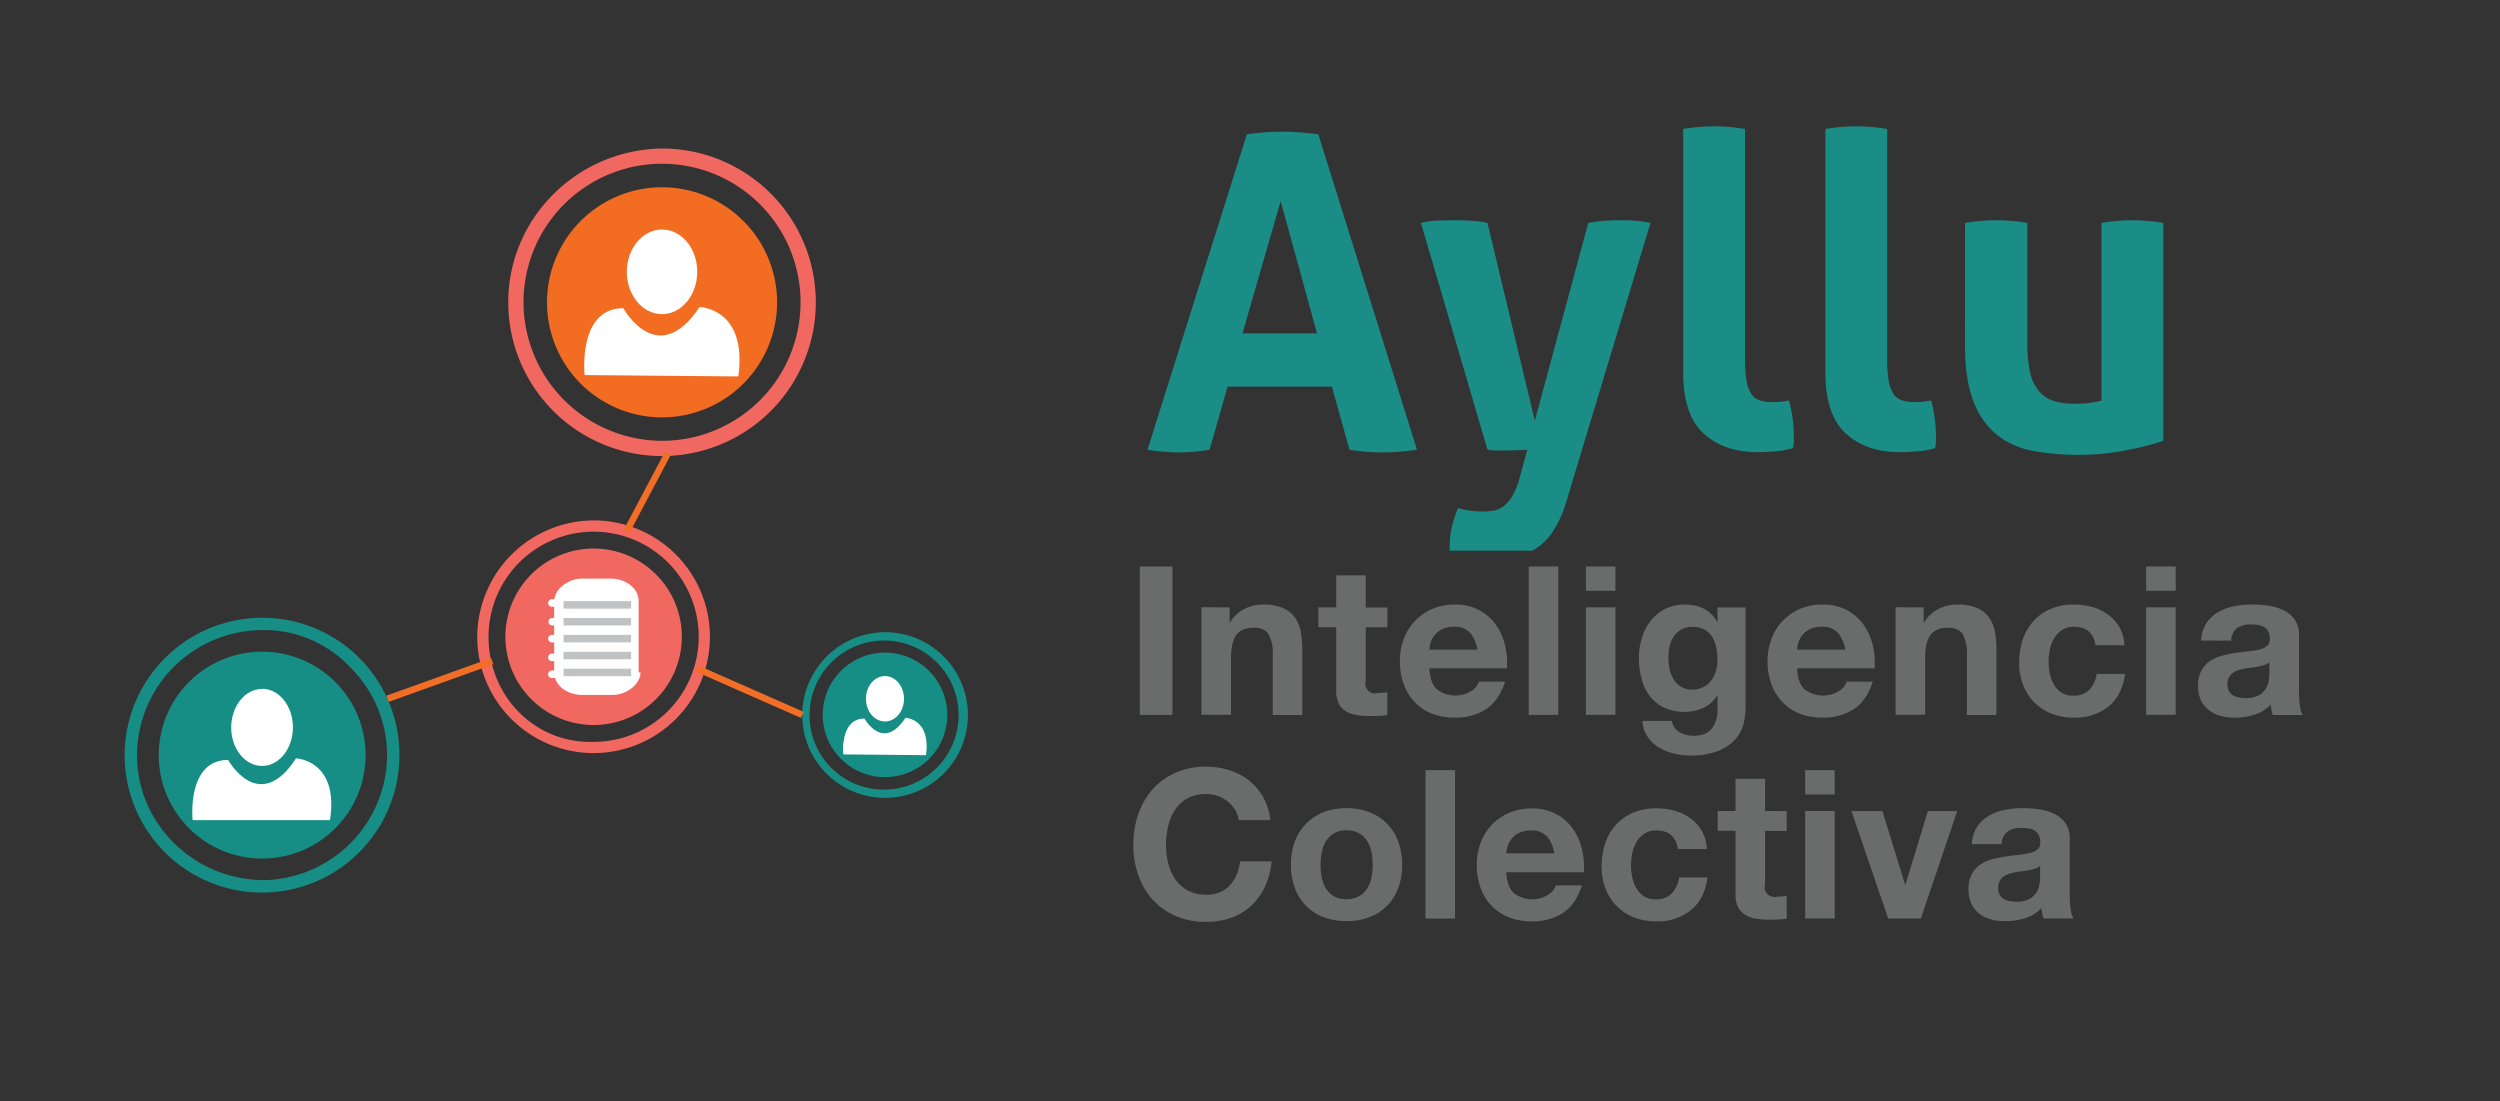 <svg id="Layer_1" data-name="Layer 1" xmlns="http://www.w3.org/2000/svg" xmlns:xlink="http://www.w3.org/1999/xlink" viewBox="0 0 756 333"><rect x="0" y="0" width="756" height="333" fill="#333333" stroke="none"/><defs><style>.cls-1,.cls-11{fill:none;}.cls-2{isolation:isolate;}.cls-3{clip-path:url(#clip-path);}.cls-4{fill:#1a8e86;}.cls-5{fill:#f16861;}.cls-6{fill:#f26c22;}.cls-7{fill:#fff;}.cls-8{fill:#168e86;}.cls-9{fill:#c1c2c4;}.cls-10{fill:#f26d24;}.cls-11{stroke:#f26d26;stroke-miterlimit:10;stroke-width:2px;}.cls-12{fill:#6a6c6c;}</style><clipPath id="clip-path"><rect id="SVGID" class="cls-1" x="345.24" y="25" width="344.78" height="141.52"/></clipPath></defs><title>imago-ayllu-color</title><g class="cls-2"><g class="cls-3"><path class="cls-4" d="M377.05,40.62c1.86-.26,3.62-.46,5.3-.59s3.54-.2,5.57-.2c1.77,0,3.49.06,5.17.2s3.54.33,5.57.59L428.5,136a73.36,73.36,0,0,1-10.61.8,59.58,59.58,0,0,1-9.81-.8l-5.31-19.09H371.22L365.78,136a55.71,55.71,0,0,1-9.15.8A58.81,58.81,0,0,1,347,136Zm21.22,60.2-11-40-11.54,40Z"/><path class="cls-4" d="M429.69,67.41a29.42,29.42,0,0,1,5.37-.73c1.55,0,3-.07,4.31-.07,1.77,0,3.58,0,5.44.14a27.62,27.62,0,0,1,5,.66l14.32,59.8,16.17-59.8a50.36,50.36,0,0,1,9-.8c1.33,0,2.74,0,4.24.07a34.13,34.13,0,0,1,5.57.73l-25.59,84.73a33.38,33.38,0,0,1-3.78,8.35,17,17,0,0,1-11.2,7.76,36.36,36.36,0,0,1-7.43.73,45,45,0,0,1-6.69-.46,57,57,0,0,1-5.91-1.26,6.74,6.74,0,0,1-.13-1.13v-1a24.06,24.06,0,0,1,.73-6,44.75,44.75,0,0,1,1.79-5.5,22.58,22.58,0,0,0,3.18.73,24.38,24.38,0,0,0,4,.33,26.11,26.11,0,0,0,3.18-.2,7.33,7.33,0,0,0,3.12-1.19,9.93,9.93,0,0,0,2.85-3.12,23.19,23.19,0,0,0,2.39-6l2.25-8.22c-1,.09-2.05.16-3.25.2s-2.41.07-3.64.07h-2.79a9.62,9.62,0,0,1-2.38-.27Z"/><path class="cls-4" d="M509,39a57.3,57.3,0,0,1,9.42-.79,56.46,56.46,0,0,1,9.28.79v69.62a38,38,0,0,0,.46,6.63,9.84,9.84,0,0,0,1.46,3.91,5.09,5.09,0,0,0,2.59,1.92,12.57,12.57,0,0,0,4,.53,21.91,21.91,0,0,0,2.32-.13,21.58,21.58,0,0,0,2.45-.4,41,41,0,0,1,1.46,10.61v1.92a7.76,7.76,0,0,1-.27,1.92,24.17,24.17,0,0,1-5.1.93c-2,.18-3.83.27-5.5.27q-10.21,0-16.38-5.64T509,112.76Z"/><path class="cls-4" d="M552,39a57.1,57.1,0,0,1,9.41-.79,56.46,56.46,0,0,1,9.28.79v69.62a36.93,36.93,0,0,0,.47,6.63,9.7,9.7,0,0,0,1.45,3.91,5.09,5.09,0,0,0,2.59,1.92,12.57,12.57,0,0,0,4,.53,21.91,21.91,0,0,0,2.32-.13,21.22,21.22,0,0,0,2.45-.4,41,41,0,0,1,1.46,10.61v1.92a7.76,7.76,0,0,1-.27,1.92,24.17,24.17,0,0,1-5.1.93c-2,.18-3.82.27-5.5.27q-10.22,0-16.38-5.64T552,112.76Z"/><path class="cls-4" d="M594.24,67.41a55.8,55.8,0,0,1,18.83,0v36.33a38.73,38.73,0,0,0,.86,9,13.11,13.11,0,0,0,2.66,5.57,9.8,9.8,0,0,0,4.44,2.92,20.3,20.3,0,0,0,6.23.86,30.92,30.92,0,0,0,8.22-.93V67.41a56.5,56.5,0,0,1,9.28-.8,57.24,57.24,0,0,1,9.42.8v65.9A90.91,90.91,0,0,1,643,136.16a73.74,73.74,0,0,1-14.52,1.39,77,77,0,0,1-13-1.06A25.33,25.33,0,0,1,604.52,132,23.13,23.13,0,0,1,597,121.91q-2.79-6.63-2.79-17.64Z"/></g></g><path class="cls-5" d="M153.7,91.42a46.5,46.5,0,1,0,46.5-46.51c-25.56.35-46.5,20.94-46.5,46.51m4.61,0A41.89,41.89,0,1,1,200.2,133.3a42,42,0,0,1-41.89-41.88"/><path class="cls-6" d="M200.2,56.63a34.79,34.79,0,1,1-34.79,34.79A34.79,34.79,0,0,1,200.2,56.63"/><path class="cls-7" d="M200.2,69.4c5.88,0,10.65,5.72,10.65,12.78S206.08,95,200.2,95s-10.65-5.71-10.65-12.78S194.32,69.4,200.2,69.4"/><path class="cls-7" d="M176.77,113.42s-2.13-20.23,11.72-20.23c0,0,10.29,18.81,23.07-.36,0,0,14.55.36,11.71,21Z"/><path class="cls-8" d="M242.6,216.18a25.05,25.05,0,1,0,25-25,25.13,25.13,0,0,0-25,25m2.21,0a22.54,22.54,0,1,1,22.59,22.59,22.42,22.42,0,0,1-22.59-22.59"/><path class="cls-8" d="M267.62,197.35a18.83,18.83,0,1,1-18.82,18.83,18.83,18.83,0,0,1,18.82-18.83"/><path class="cls-7" d="M267.62,204.44c3.18,0,5.75,3.08,5.75,6.87s-2.57,6.86-5.75,6.86-5.76-3.07-5.76-6.86,2.58-6.87,5.76-6.87"/><path class="cls-7" d="M255,228.13s-1.11-10.84,6.42-10.84c0,0,5.54,10.18,12.39-.22,0,0,7.75.22,6.21,11.29Z"/><path class="cls-8" d="M37.69,228.36a41.55,41.55,0,0,0,83.1,0,41.45,41.45,0,0,0-41.55-41.55,41.64,41.64,0,0,0-41.55,41.55m3.74,0a38,38,0,0,1,37.81-37.82,35.64,35.64,0,0,1,26.61,11.2,37.46,37.46,0,0,1,11.21,26.62,38,38,0,0,1-37.82,37.8c-21-.46-37.81-17.27-37.81-37.8"/><path class="cls-8" d="M79.24,197.07A31.28,31.28,0,1,1,48,228.36a31.28,31.28,0,0,1,31.27-31.29"/><path class="cls-7" d="M79.24,208.28c5.16,0,9.34,5.23,9.34,11.67s-4.18,11.67-9.34,11.67S69.91,226.4,69.91,220s4.17-11.67,9.33-11.67"/><path class="cls-7" d="M58.24,248s-1.87-18.2,10.73-18.2c0,0,9.34,16.8,20.54-.47,0,0,13.07.47,10.27,18.67Z"/><path class="cls-5" d="M144.32,192.55a35.18,35.18,0,1,0,35.18-35.18,35.35,35.35,0,0,0-35.18,35.18m3.41,0a31.78,31.78,0,1,1,31.77,31.79c-17.59.56-31.77-13.63-31.77-31.79"/><path class="cls-5" d="M179.5,165.88a26.68,26.68,0,1,1-26.67,26.67,26.68,26.68,0,0,1,26.67-26.67"/><path class="cls-7" d="M193.69,203.33c0,3.41-4,6.82-8.51,6.82h-9.09c-4.54,0-8.51-2.84-8.51-6.82V181.78c0-3.41,4-6.82,8.51-6.82h8.52c4.53,0,8.51,2.85,8.51,6.82v21.55Z"/><path class="cls-7" d="M171,182.34a1.23,1.23,0,0,1-1.14,1.14H167a1.14,1.14,0,1,1,0-2.27h2.83c.57.57,1.14.57,1.14,1.13"/><path class="cls-7" d="M171,188a1.22,1.22,0,0,1-1.14,1.13H167a1.13,1.13,0,1,1,0-2.26h2.83A1.22,1.22,0,0,1,171,188"/><path class="cls-7" d="M171,193.12a1.23,1.23,0,0,1-1.14,1.14H167a1.14,1.14,0,1,1,0-2.27h2.83a1.22,1.22,0,0,1,1.14,1.13"/><path class="cls-7" d="M171,198.8a1.22,1.22,0,0,1-1.14,1.13H167a1.14,1.14,0,1,1,0-2.27h2.83c.57,0,1.14,0,1.14,1.14"/><path class="cls-7" d="M171,203.91a1.22,1.22,0,0,1-1.14,1.13H167a1.14,1.14,0,1,1,0-2.27h2.83a1.22,1.22,0,0,1,1.14,1.14"/><rect class="cls-9" x="170.42" y="181.78" width="20.43" height="2.27"/><rect class="cls-9" x="170.42" y="186.88" width="20.43" height="2.26"/><rect class="cls-9" x="170.42" y="191.99" width="20.43" height="2.27"/><rect class="cls-9" x="170.42" y="197.1" width="20.43" height="2.27"/><rect class="cls-9" x="170.42" y="202.2" width="20.43" height="2.27"/><line class="cls-10" x1="148.86" y1="199.93" x2="117.19" y2="211.31"/><line class="cls-11" x1="148.86" y1="199.93" x2="117.19" y2="211.31"/><line class="cls-11" x1="189.43" y1="160.77" x2="202.02" y2="136.98"/><line class="cls-11" x1="210.85" y1="202.2" x2="242.6" y2="216.18"/><path class="cls-12" d="M354.55,171.31v44.88h-9.87V171.31Z"/><path class="cls-12" d="M371.84,183.69v4.53H372a10.18,10.18,0,0,1,4.4-4.12,12.69,12.69,0,0,1,5.53-1.29,15.15,15.15,0,0,1,5.88,1,8.71,8.71,0,0,1,3.61,2.7,10.53,10.53,0,0,1,1.86,4.21,26.67,26.67,0,0,1,.53,5.5v20h-8.93V197.83a11.47,11.47,0,0,0-1.25-6q-1.26-2-4.47-2-3.65,0-5.28,2.17c-1.09,1.45-1.63,3.82-1.63,7.13v17h-8.93v-32.5Z"/><path class="cls-12" d="M419.55,183.69v6H413v16.09a3,3,0,0,0,3.77,3.78,13.55,13.55,0,0,0,1.45-.07,10.75,10.75,0,0,0,1.32-.19v6.92a22.38,22.38,0,0,1-2.52.25q-1.38.06-2.7.06a26,26,0,0,1-3.93-.28,9.22,9.22,0,0,1-3.27-1.1,5.83,5.83,0,0,1-2.23-2.33,8.33,8.33,0,0,1-.82-4V189.66h-5.4v-6h5.4V174H413v9.74Z"/><path class="cls-12" d="M434.44,208.4a9.18,9.18,0,0,0,10.44.59,5.62,5.62,0,0,0,2.39-2.86h7.85q-1.87,5.85-5.78,8.36a17,17,0,0,1-9.43,2.52,18.49,18.49,0,0,1-6.91-1.23,14.4,14.4,0,0,1-5.22-3.49,15.89,15.89,0,0,1-3.3-5.4,19.94,19.94,0,0,1-1.16-6.92,19.12,19.12,0,0,1,1.19-6.79,15.79,15.79,0,0,1,8.65-9.05,16.8,16.8,0,0,1,6.75-1.32,15.54,15.54,0,0,1,7.23,1.6,14.5,14.5,0,0,1,5.06,4.31,17.78,17.78,0,0,1,2.86,6.16,22.78,22.78,0,0,1,.63,7.23H432.24Q432.44,206.45,434.44,208.4Zm10.09-17.1a6.24,6.24,0,0,0-4.87-1.76,7.79,7.79,0,0,0-3.55.72,6.72,6.72,0,0,0-2.26,1.79,6.52,6.52,0,0,0-1.2,2.26,10.9,10.9,0,0,0-.41,2.14h14.52A10.29,10.29,0,0,0,444.53,191.3Z"/><path class="cls-12" d="M471.21,171.31v44.88h-8.92V171.31Z"/><path class="cls-12" d="M479.57,178.66v-7.35h8.93v7.35Zm8.93,5v32.5h-8.93v-32.5Z"/><path class="cls-12" d="M527.32,218.58a11.15,11.15,0,0,1-2.3,4.68,13.65,13.65,0,0,1-5.09,3.68,22.06,22.06,0,0,1-8.93,1.51,20.73,20.73,0,0,1-4.87-.6,15.49,15.49,0,0,1-4.52-1.86,10.92,10.92,0,0,1-3.4-3.23,9.46,9.46,0,0,1-1.54-4.75h8.87A5,5,0,0,0,508,221.5a8.75,8.75,0,0,0,4.21,1q3.76,0,5.5-2.27a8.83,8.83,0,0,0,1.66-5.72v-4.27h-.12a8.88,8.88,0,0,1-4.12,3.8,13.3,13.3,0,0,1-5.62,1.23,14.17,14.17,0,0,1-6.29-1.29,11.91,11.91,0,0,1-4.34-3.52,14.68,14.68,0,0,1-2.48-5.22,24.48,24.48,0,0,1-.79-6.32,20.5,20.5,0,0,1,.91-6.06,15.83,15.83,0,0,1,2.68-5.16,12.72,12.72,0,0,1,10.37-4.87,12.47,12.47,0,0,1,5.62,1.2,9.62,9.62,0,0,1,4.06,4h.12v-4.34h8.49v30.42A22.25,22.25,0,0,1,527.32,218.58Zm-12.23-10.81a7.11,7.11,0,0,0,2.39-2,8.69,8.69,0,0,0,1.41-2.86,11.56,11.56,0,0,0,.47-3.36,18.49,18.49,0,0,0-.37-3.8,9.46,9.46,0,0,0-1.26-3.18,6.56,6.56,0,0,0-2.33-2.2,7.37,7.37,0,0,0-3.64-.81,6.58,6.58,0,0,0-3.24.75,6.89,6.89,0,0,0-2.26,2,8.57,8.57,0,0,0-1.32,3,14.7,14.7,0,0,0-.41,3.49,17.15,17.15,0,0,0,.35,3.49,9.11,9.11,0,0,0,1.19,3.11,7,7,0,0,0,2.23,2.26,6.31,6.31,0,0,0,3.46.88A7.14,7.14,0,0,0,515.09,207.77Z"/><path class="cls-12" d="M545.64,208.4a9.17,9.17,0,0,0,10.43.59,5.57,5.57,0,0,0,2.39-2.86h7.86q-1.89,5.85-5.78,8.36a17,17,0,0,1-9.43,2.52,18.54,18.54,0,0,1-6.92-1.23,14.36,14.36,0,0,1-5.21-3.49,15.75,15.75,0,0,1-3.31-5.4,19.94,19.94,0,0,1-1.16-6.92,18.9,18.9,0,0,1,1.2-6.79,15.8,15.8,0,0,1,3.39-5.43,16,16,0,0,1,5.25-3.62,16.81,16.81,0,0,1,6.76-1.32,15.6,15.6,0,0,1,7.23,1.6,14.5,14.5,0,0,1,5.06,4.31,17.78,17.78,0,0,1,2.86,6.16,23.08,23.08,0,0,1,.62,7.23H543.44C543.56,205,544.3,207.1,545.64,208.4Zm10.09-17.1a6.26,6.26,0,0,0-4.87-1.76,7.83,7.83,0,0,0-3.56.72,6.82,6.82,0,0,0-2.26,1.79,6.66,6.66,0,0,0-1.19,2.26,10.21,10.21,0,0,0-.41,2.14H558A10.29,10.29,0,0,0,555.73,191.3Z"/><path class="cls-12" d="M581.72,183.69v4.53h.19a10.18,10.18,0,0,1,4.4-4.12,12.69,12.69,0,0,1,5.53-1.29,15.15,15.15,0,0,1,5.88,1,8.71,8.71,0,0,1,3.61,2.7,10.38,10.38,0,0,1,1.85,4.21,26,26,0,0,1,.54,5.5v20h-8.93V197.83a11.47,11.47,0,0,0-1.25-6q-1.26-2-4.47-2-3.65,0-5.28,2.17c-1.09,1.45-1.63,3.82-1.63,7.13v17h-8.93v-32.5Z"/><path class="cls-12" d="M627.1,189.54a6.26,6.26,0,0,0-3.58,1,7.7,7.7,0,0,0-2.36,2.52,10.65,10.65,0,0,0-1.29,3.39,18.52,18.52,0,0,0-.37,3.68,17.7,17.7,0,0,0,.37,3.58,10.84,10.84,0,0,0,1.23,3.3,7,7,0,0,0,2.29,2.42,6.31,6.31,0,0,0,3.52.94,6.54,6.54,0,0,0,4.94-1.79,8.53,8.53,0,0,0,2.17-4.81h8.61q-.89,6.48-5,9.87A16.26,16.26,0,0,1,627,217a17.72,17.72,0,0,1-6.7-1.23,14.93,14.93,0,0,1-5.19-3.43,15.65,15.65,0,0,1-3.33-5.24,18.39,18.39,0,0,1-1.19-6.7,21.78,21.78,0,0,1,1.1-7,15.6,15.6,0,0,1,3.24-5.59,14.8,14.8,0,0,1,5.21-3.68,17.75,17.75,0,0,1,7-1.32,20.14,20.14,0,0,1,5.57.76,14.65,14.65,0,0,1,4.77,2.29,11.84,11.84,0,0,1,4.94,9.27H633.7Q632.82,189.54,627.1,189.54Z"/><path class="cls-12" d="M649,178.66v-7.35h8.93v7.35Zm8.93,5v32.5H649v-32.5Z"/><path class="cls-12" d="M665.63,193.69a10.42,10.42,0,0,1,1.57-5.22,10.77,10.77,0,0,1,3.52-3.33,15.21,15.21,0,0,1,4.81-1.79,27,27,0,0,1,5.38-.54,36.41,36.41,0,0,1,5,.35,15.14,15.14,0,0,1,4.59,1.35,9,9,0,0,1,3.39,2.8,7.79,7.79,0,0,1,1.32,4.74V209a33.39,33.39,0,0,0,.26,4.21,7.49,7.49,0,0,0,.88,3h-9.06a13.39,13.39,0,0,1-.4-1.54,12.08,12.08,0,0,1-.22-1.6,11.81,11.81,0,0,1-5,3.08,20.44,20.44,0,0,1-5.91.88,15.87,15.87,0,0,1-4.34-.57,10,10,0,0,1-3.52-1.76,8.22,8.22,0,0,1-2.36-3,10.26,10.26,0,0,1-.84-4.33,9.45,9.45,0,0,1,1-4.56,8.13,8.13,0,0,1,2.51-2.86,11.21,11.21,0,0,1,3.52-1.6,36.47,36.47,0,0,1,4-.85q2-.32,4-.51a23.25,23.25,0,0,0,3.45-.56,6,6,0,0,0,2.39-1.1,2.42,2.42,0,0,0,.82-2.11,4.76,4.76,0,0,0-.47-2.29,3.48,3.48,0,0,0-1.26-1.32,4.91,4.91,0,0,0-1.82-.63,15.59,15.59,0,0,0-2.23-.16,6.8,6.8,0,0,0-4.15,1.13,5,5,0,0,0-1.76,3.78Zm20.62,6.6a4.12,4.12,0,0,1-1.42.78,13.05,13.05,0,0,1-1.82.47c-.65.13-1.33.23-2,.32s-1.43.19-2.14.31a19.12,19.12,0,0,0-2,.5,6.15,6.15,0,0,0-1.7.85,4.09,4.09,0,0,0-1.16,1.35,4.42,4.42,0,0,0-.44,2.08,4.21,4.21,0,0,0,.44,2,3.25,3.25,0,0,0,1.2,1.29,5.2,5.2,0,0,0,1.76.66,11.72,11.72,0,0,0,2.07.19,7.89,7.89,0,0,0,4.09-.88,5.9,5.9,0,0,0,2.13-2.11,6.66,6.66,0,0,0,.85-2.48,16.13,16.13,0,0,0,.16-2Z"/><path class="cls-12" d="M373.47,244.86a9.79,9.79,0,0,0-2.2-2.48,10.26,10.26,0,0,0-6.47-2.27,11.63,11.63,0,0,0-5.66,1.29,10.72,10.72,0,0,0-3.77,3.46,15,15,0,0,0-2.11,4.94,24.53,24.53,0,0,0-.66,5.72,22.94,22.94,0,0,0,.66,5.5,14.66,14.66,0,0,0,2.11,4.8,10.73,10.73,0,0,0,3.77,3.43,11.52,11.52,0,0,0,5.66,1.29,9.12,9.12,0,0,0,7.07-2.77,12.76,12.76,0,0,0,3.11-7.29h9.56a23.27,23.27,0,0,1-2,7.61,18.22,18.22,0,0,1-4.15,5.78,17.7,17.7,0,0,1-6,3.65,22.27,22.27,0,0,1-7.6,1.25,22.88,22.88,0,0,1-9.27-1.79,19.88,19.88,0,0,1-6.95-4.93,21.9,21.9,0,0,1-4.34-7.39,27.26,27.26,0,0,1-1.51-9.14,28.19,28.19,0,0,1,1.51-9.34,22.45,22.45,0,0,1,4.34-7.51,19.87,19.87,0,0,1,6.95-5,22.72,22.72,0,0,1,9.27-1.82,22.41,22.41,0,0,1,7,1.07,19,19,0,0,1,5.91,3.11,16.9,16.9,0,0,1,4.3,5.06,18,18,0,0,1,2.14,6.91H374.6A7.87,7.87,0,0,0,373.47,244.86Z"/><path class="cls-12" d="M391.58,254.48a15.08,15.08,0,0,1,3.39-5.41,15.43,15.43,0,0,1,5.28-3.46,18.71,18.71,0,0,1,6.92-1.22,18.93,18.93,0,0,1,6.94,1.22,14.84,14.84,0,0,1,8.71,8.87,20,20,0,0,1,1.19,7.07,19.84,19.84,0,0,1-1.19,7,15.16,15.16,0,0,1-3.4,5.37,14.8,14.8,0,0,1-5.31,3.43,19.14,19.14,0,0,1-6.94,1.19,18.92,18.92,0,0,1-6.92-1.19,14.77,14.77,0,0,1-8.67-8.8,19.62,19.62,0,0,1-1.2-7A19.82,19.82,0,0,1,391.58,254.48Zm8.1,10.87a10.41,10.41,0,0,0,1.29,3.33,6.92,6.92,0,0,0,2.42,2.36,7.39,7.39,0,0,0,3.78.88A7.55,7.55,0,0,0,411,271a6.84,6.84,0,0,0,2.45-2.36,10,10,0,0,0,1.29-3.33,19.06,19.06,0,0,0,.37-3.8,19.5,19.5,0,0,0-.37-3.83,9.78,9.78,0,0,0-1.29-3.34A7.17,7.17,0,0,0,411,252a7.35,7.35,0,0,0-3.8-.91,6.88,6.88,0,0,0-6.2,3.26,10.2,10.2,0,0,0-1.29,3.34,19.5,19.5,0,0,0-.37,3.83A19.06,19.06,0,0,0,399.68,265.35Z"/><path class="cls-12" d="M440,232.89v44.88h-8.93V232.89Z"/><path class="cls-12" d="M457.7,270a9.16,9.16,0,0,0,10.44.6,5.59,5.59,0,0,0,2.38-2.86h7.86q-1.89,5.85-5.78,8.36a17,17,0,0,1-9.43,2.51,18.45,18.45,0,0,1-6.91-1.22,14.31,14.31,0,0,1-5.22-3.49,15.53,15.53,0,0,1-3.3-5.41,19.65,19.65,0,0,1-1.16-6.91,18.9,18.9,0,0,1,1.19-6.79,15.65,15.65,0,0,1,8.64-9,16.88,16.88,0,0,1,6.76-1.32,15.42,15.42,0,0,1,7.23,1.6,14.5,14.5,0,0,1,5.06,4.31,17.69,17.69,0,0,1,2.86,6.16,23,23,0,0,1,.63,7.23H455.5Q455.7,268,457.7,270Zm10.09-17.09a6.24,6.24,0,0,0-4.87-1.76,7.76,7.76,0,0,0-3.55.72,6.77,6.77,0,0,0-2.27,1.79,6.66,6.66,0,0,0-1.19,2.26,10.21,10.21,0,0,0-.41,2.14H470A10.29,10.29,0,0,0,467.79,252.88Z"/><path class="cls-12" d="M500.82,251.12a6.26,6.26,0,0,0-3.58,1,7.77,7.77,0,0,0-2.36,2.51,10.8,10.8,0,0,0-1.29,3.4,18.45,18.45,0,0,0-.37,3.68,17.77,17.77,0,0,0,.37,3.58,11,11,0,0,0,1.23,3.3,7.07,7.07,0,0,0,2.29,2.42,6.31,6.31,0,0,0,3.52.94,6.58,6.58,0,0,0,4.94-1.79,8.53,8.53,0,0,0,2.17-4.81h8.61q-.89,6.48-5,9.87a16.25,16.25,0,0,1-10.62,3.39,17.72,17.72,0,0,1-6.7-1.22,14.8,14.8,0,0,1-5.18-3.43,15.46,15.46,0,0,1-3.34-5.25,18.3,18.3,0,0,1-1.19-6.69,21.78,21.78,0,0,1,1.1-7,15.6,15.6,0,0,1,3.24-5.59,14.67,14.67,0,0,1,5.21-3.68,17.75,17.75,0,0,1,7-1.32,20.52,20.52,0,0,1,5.57.75,14.87,14.87,0,0,1,4.77,2.3,11.84,11.84,0,0,1,4.94,9.27h-8.74Q506.54,251.12,500.82,251.12Z"/><path class="cls-12" d="M540.3,245.27v6h-6.54v16.09a3,3,0,0,0,3.77,3.77c.5,0,1,0,1.45-.06a10.75,10.75,0,0,0,1.32-.19v6.92a22.38,22.38,0,0,1-2.52.25q-1.38.06-2.7.06a26,26,0,0,1-3.93-.28,9.35,9.35,0,0,1-3.27-1.1,5.82,5.82,0,0,1-2.23-2.33,8.21,8.21,0,0,1-.82-4V251.24h-5.4v-6h5.4v-9.74h8.93v9.74Z"/><path class="cls-12" d="M545.89,240.24v-7.35h8.93v7.35Zm8.93,5v32.5h-8.93v-32.5Z"/><path class="cls-12" d="M571,277.77l-11.13-32.5h9.37l6.85,22.19h.13L583,245.27h8.86l-11,32.5Z"/><path class="cls-12" d="M596.3,255.26a10.41,10.41,0,0,1,1.57-5.21,10.57,10.57,0,0,1,3.52-3.33,15.46,15.46,0,0,1,4.81-1.8,27.8,27.8,0,0,1,5.38-.53,38,38,0,0,1,5,.34,15.44,15.44,0,0,1,4.59,1.36,9.07,9.07,0,0,1,3.39,2.79,7.84,7.84,0,0,1,1.32,4.75v16.91a33.39,33.39,0,0,0,.26,4.21,7.49,7.49,0,0,0,.88,3h-9.06a13.94,13.94,0,0,1-.4-1.54,12.23,12.23,0,0,1-.22-1.61,11.62,11.62,0,0,1-5,3.08,20.1,20.1,0,0,1-5.91.88A15.87,15.87,0,0,1,602,278a10,10,0,0,1-3.52-1.76,8.31,8.31,0,0,1-2.36-3,10.28,10.28,0,0,1-.84-4.34,9.44,9.44,0,0,1,1-4.55,8.13,8.13,0,0,1,2.51-2.86,11.23,11.23,0,0,1,3.52-1.61,38.92,38.92,0,0,1,4-.84q2-.32,4-.51a23.25,23.25,0,0,0,3.45-.56,6,6,0,0,0,2.39-1.1,2.42,2.42,0,0,0,.82-2.11,4.76,4.76,0,0,0-.47-2.29,3.48,3.48,0,0,0-1.26-1.32,4.74,4.74,0,0,0-1.82-.63,14.26,14.26,0,0,0-2.23-.16,6.8,6.8,0,0,0-4.15,1.13,5,5,0,0,0-1.76,3.77Zm20.62,6.6a4,4,0,0,1-1.42.79,13.05,13.05,0,0,1-1.82.47c-.65.13-1.33.23-2,.32s-1.43.18-2.14.31a16.87,16.87,0,0,0-2,.5,6.15,6.15,0,0,0-1.7.85,4.09,4.09,0,0,0-1.16,1.35,4.42,4.42,0,0,0-.44,2.08,4.26,4.26,0,0,0,.44,2,3.39,3.39,0,0,0,1.2,1.29,5.2,5.2,0,0,0,1.76.66,11.72,11.72,0,0,0,2.07.19,8,8,0,0,0,4.09-.88,5.9,5.9,0,0,0,2.13-2.11,6.66,6.66,0,0,0,.85-2.48,16.13,16.13,0,0,0,.16-2Z"/></svg>